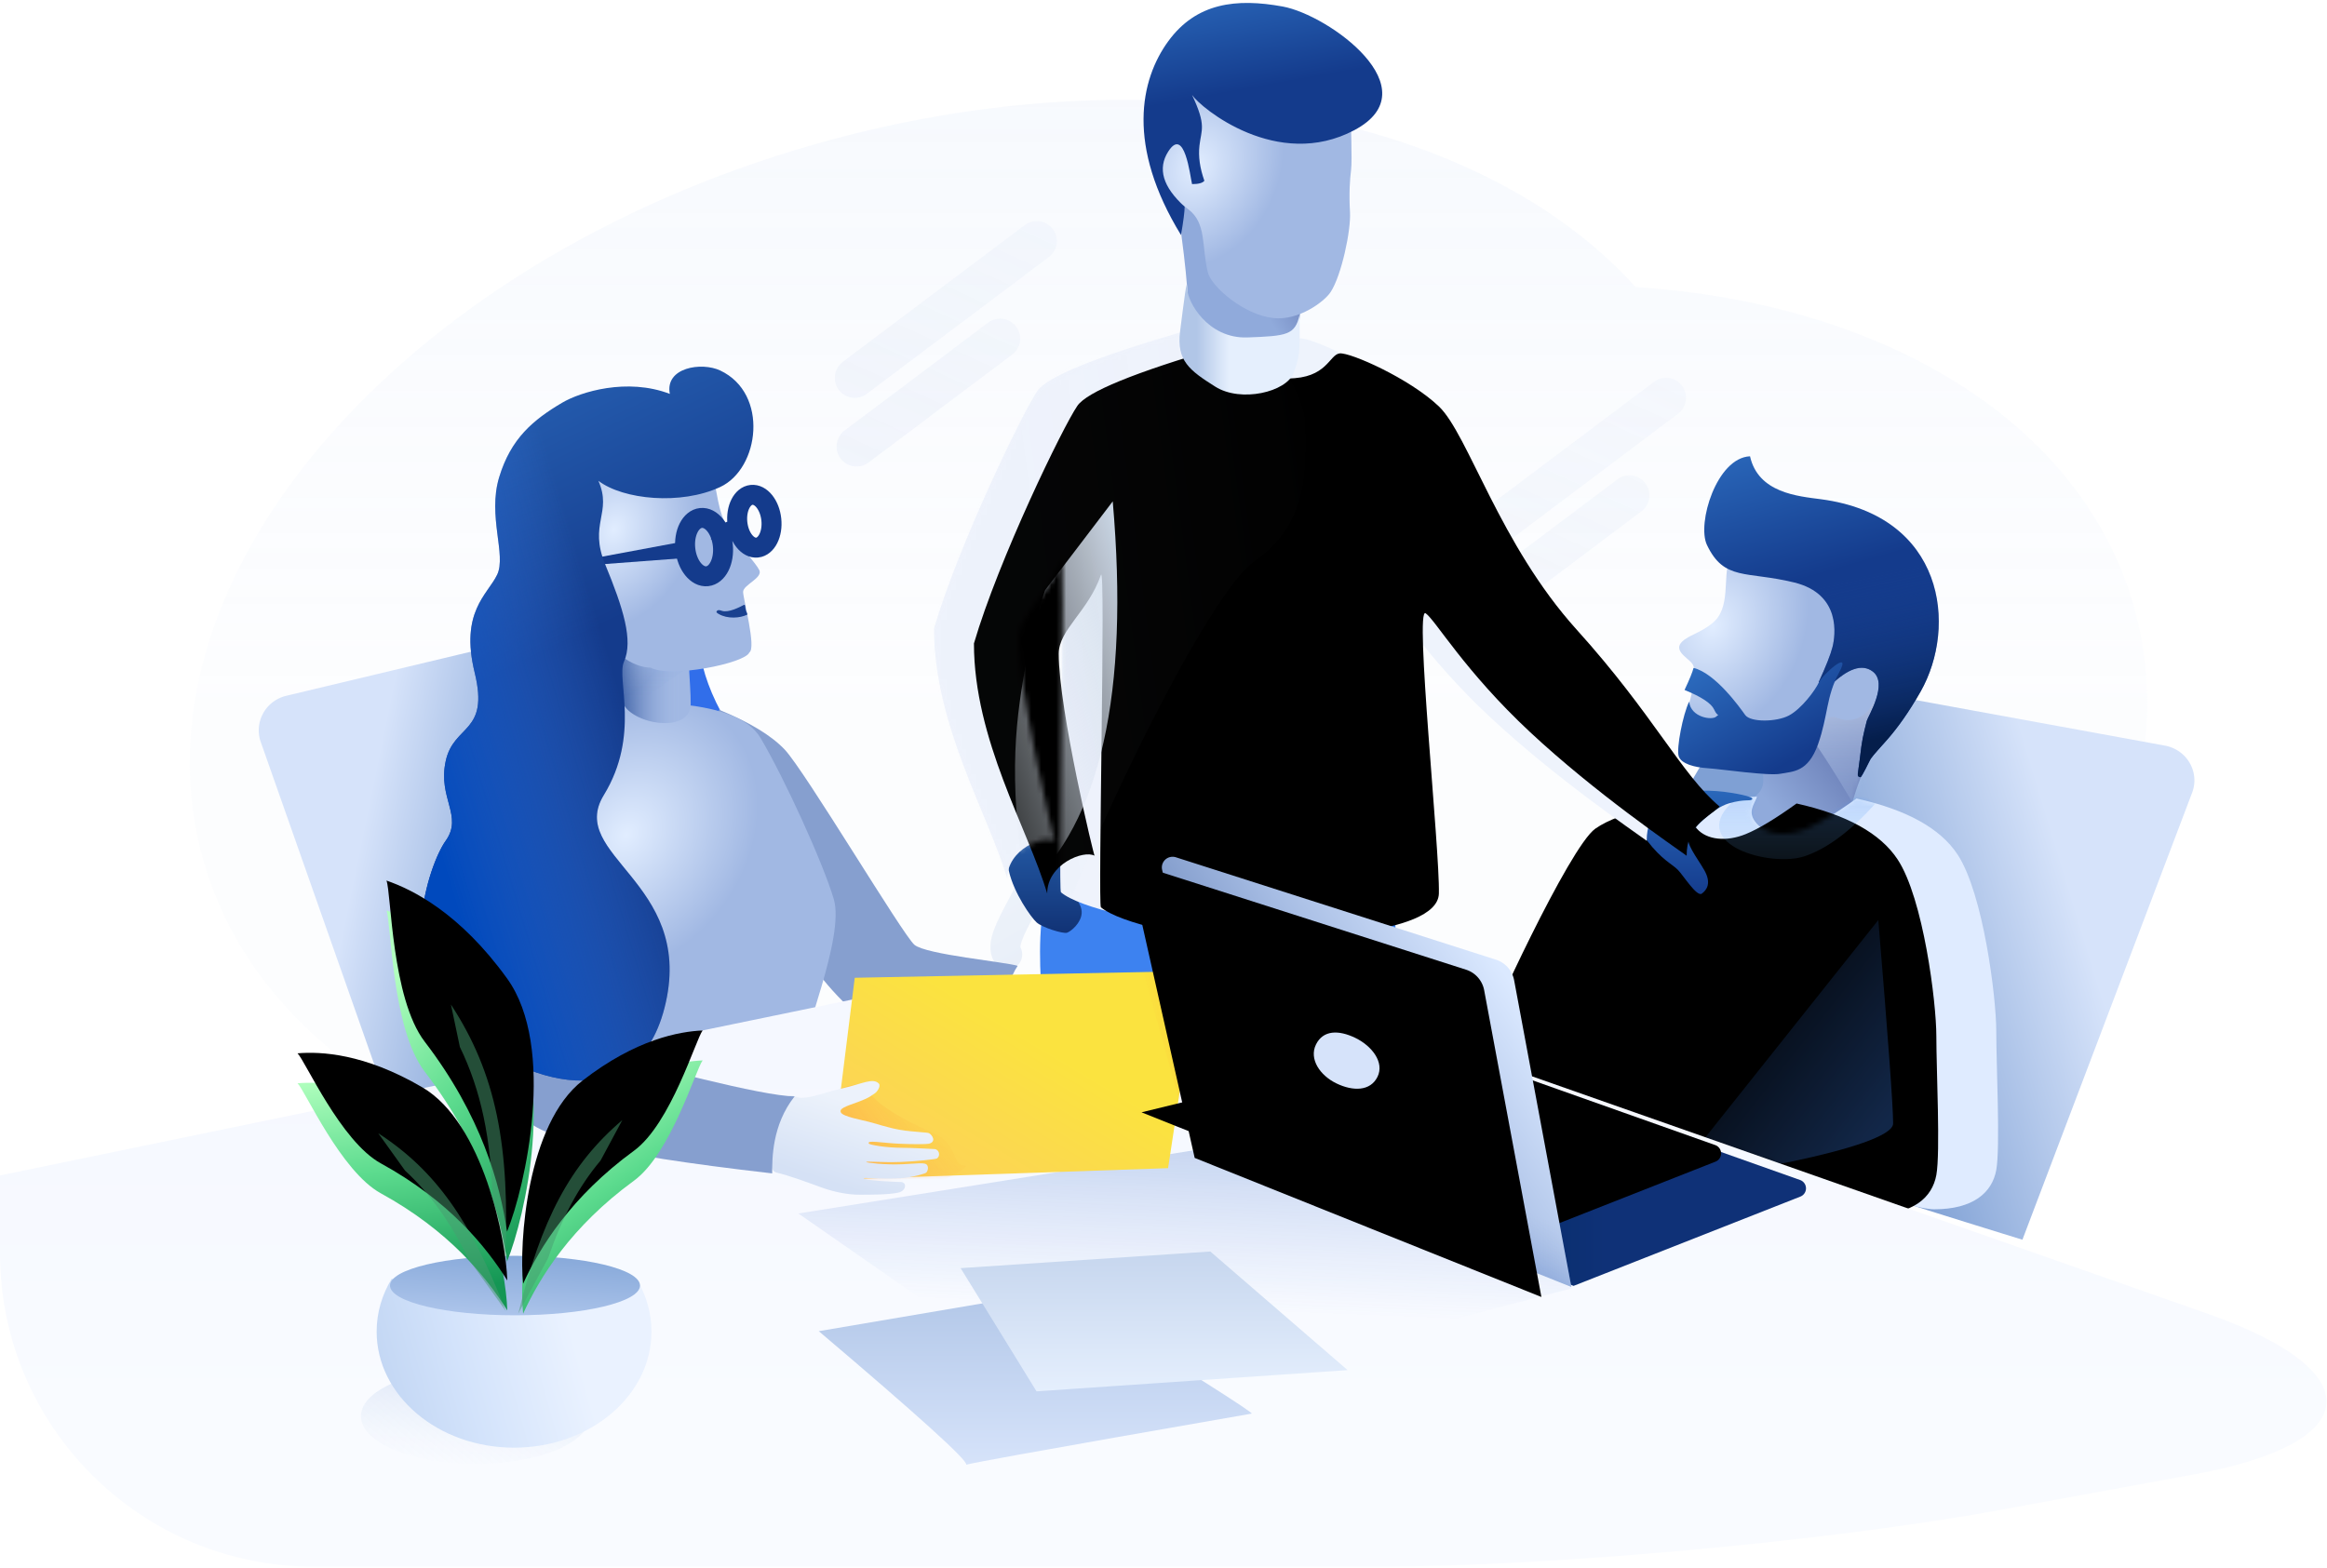 <svg xmlns="http://www.w3.org/2000/svg" xmlns:xlink="http://www.w3.org/1999/xlink" width="466" height="314" viewBox="0 0 466 314">
    <defs>
        <linearGradient id="a" x1="50%" x2="50%" y1="50%" y2="0%">
            <stop offset="0%" stop-color="#ECF2FC" stop-opacity=".642"/>
            <stop offset="100%" stop-color="#D4E1F8"/>
        </linearGradient>
        <linearGradient id="b" x1="50%" x2="50%" y1="0%" y2="100%">
            <stop offset="0%" stop-color="#CFDDF3"/>
            <stop offset="100%" stop-color="#A1B8E3"/>
        </linearGradient>
        <linearGradient id="c" x1="227.604%" x2="50%" y1="-30.265%" y2="100%">
            <stop offset="0%" stop-color="#CFDDF3"/>
            <stop offset="100%" stop-color="#A1B8E3"/>
        </linearGradient>
        <linearGradient id="d" x1="203.728%" x2="-41.694%" y1="-74.473%" y2="165.564%">
            <stop offset="0%" stop-color="#D2E0F9" stop-opacity="0"/>
            <stop offset="100%" stop-color="#B1C6E7" stop-opacity=".465"/>
        </linearGradient>
        <linearGradient id="e" x1="38.97%" x2="76.728%" y1="41.572%" y2="30.848%">
            <stop offset="0%" stop-color="#7FA0D4"/>
            <stop offset="100%" stop-color="#D6E3FA"/>
        </linearGradient>
        <linearGradient id="g" x1="80.672%" x2="50%" y1="11.93%" y2="43.951%">
            <stop offset="0%" stop-color="#5D6FAA"/>
            <stop offset="100%" stop-color="#90AADB"/>
        </linearGradient>
        <path id="f" d="M22.434 21.06c.738 2.492.404 4.291-1 5.397-2.108 1.658-4.225 4.478-6.311 4.71-2.086.232-4.345 1.353-4.711 4.22-.177 1.386-7.417 8.546-10.004 18.398-.654 2.495.142 6.333 2.39 11.515l5.982-3.225 8.52-13.518c9.46-3.22 14.794-5.214 16-5.984 1.809-1.154 7.668-6.091 6.539-7.943-1.13-1.851 2.545-13.615 4.728-15.901 2.183-2.287 3.971-7.858 4.015-9.916.044-2.057.8-8.216-4.648-8.02-3.633.132-10.8 6.887-21.5 20.267z"/>
        <linearGradient id="h" x1="50%" x2="50%" y1="0%" y2="100%">
            <stop offset="0%" stop-color="#CFDDF3"/>
            <stop offset="100%" stop-color="#A1B8E3" stop-opacity="0"/>
        </linearGradient>
        <radialGradient id="j" cx="20.393%" cy="34.859%" r="41.386%" fx="20.393%" fy="34.859%" gradientTransform="matrix(.92 .366 -.497 1.084 .19 -.104)">
            <stop offset="0%" stop-color="#E1EDFF"/>
            <stop offset="100%" stop-color="#A1B8E3"/>
        </radialGradient>
        <linearGradient id="k" x1="5.697%" x2="17.318%" y1="-6.56%" y2="43.646%">
            <stop offset="0%" stop-color="#2D6DC0"/>
            <stop offset="100%" stop-color="#143B8C"/>
        </linearGradient>
        <linearGradient id="m" x1="57.499%" x2="66.096%" y1="38.183%" y2="88.708%">
            <stop offset="0%" stop-color="#174293" stop-opacity="0"/>
            <stop offset="100%" stop-color="#051E4B"/>
        </linearGradient>
        <path id="l" d="M61.27 25.666c-9.546-2.331-13.985-.243-17.441-7.51C41.787 13.863 45.762.696 52.456.398c1.648 7.36 9.606 7.993 14.217 8.604 24.759 3.284 27.35 25.46 19.938 38.523-2.387 4.205-4.595 7.227-6.564 9.492-1.25 1.438-2.884 3.171-3.436 3.993-.185.275-1.782 3.738-2.058 3.671-.834-.204-.5-.245-.09-3.83.41-3.585.638-4.55 1.38-7.467.22-.861 4.372-7.48 1.183-9.876-2.125-1.598-4.997-.622-8.614 2.927l-2.197-.81c1.451-3.162 2.368-5.496 2.752-7.002.575-2.26 1.849-10.625-7.697-12.957z"/>
        <linearGradient id="n" x1="-8.15%" x2="50%" y1="26.687%" y2="100%">
            <stop offset="0%" stop-color="#2D6DC0"/>
            <stop offset="100%" stop-color="#143B8C"/>
        </linearGradient>
        <path id="o" d="M73.782.929c10.031 2.238 16.772 5.969 20.22 11.192 5.174 7.834 7.766 28.645 7.766 35.395 0 6.75.825 23.309 0 27.827-.825 4.517-4.613 7.873-12.452 7.873-5.227 0-34.85-9.522-88.867-28.568 7.104-3.442 10.769-5.819 10.995-7.132.339-1.97 16.824-37.89 22.037-41.55C38.695 2.306 49.518.575 53.857.575c-.635 1.725-2.046 3.117-.05 5.39 1.994 2.275 5.91 2.672 9.787 1.094 2.586-1.053 5.981-3.096 10.188-6.13z"/>
        <filter id="p" width="138.4%" height="147.2%" x="-19.2%" y="-23.6%" filterUnits="objectBoundingBox">
            <feGaussianBlur in="SourceAlpha" result="shadowBlurInner1" stdDeviation="13.5"/>
            <feOffset dx="-12" dy="1" in="shadowBlurInner1" result="shadowOffsetInner1"/>
            <feComposite in="shadowOffsetInner1" in2="SourceAlpha" k2="-1" k3="1" operator="arithmetic" result="shadowInnerInner1"/>
            <feColorMatrix in="shadowInnerInner1" values="0 0 0 0 0.09 0 0 0 0 0.255 0 0 0 0 0.573 0 0 0 0.204 0"/>
        </filter>
        <linearGradient id="q" x1="50%" x2="50%" y1="100%" y2="0%">
            <stop offset="0%" stop-color="#70B8F9" stop-opacity=".276"/>
            <stop offset="100%" stop-color="#3D82F0"/>
        </linearGradient>
        <linearGradient id="s" x1="55.246%" y1="54.367%" y2="81.956%">
            <stop offset="0%" stop-color="#3D82F0" stop-opacity="0"/>
            <stop offset="100%" stop-color="#3D82F0"/>
        </linearGradient>
        <radialGradient id="t" cx="20.393%" cy="34.859%" r="42.166%" fx="20.393%" fy="34.859%" gradientTransform="matrix(.903 .359 -.545 .953 .21 -.057)">
            <stop offset="0%" stop-color="#E1EDFF"/>
            <stop offset="100%" stop-color="#A1B8E3"/>
        </radialGradient>
        <linearGradient id="u" x1="50%" x2="50%" y1="0%" y2="100%">
            <stop offset="0%" stop-color="#2761AD"/>
            <stop offset="100%" stop-color="#113275"/>
        </linearGradient>
        <linearGradient id="v" x1="50%" x2="50%" y1="0%" y2="100%">
            <stop offset="0%" stop-color="#2D6DC0"/>
            <stop offset="100%" stop-color="#143B8C"/>
        </linearGradient>
        <linearGradient id="x" x1="89.924%" x2="44.829%" y1="15.337%" y2="32.846%">
            <stop offset="0%" stop-color="#EDF3FD"/>
            <stop offset="100%" stop-color="#EFF3FC"/>
        </linearGradient>
        <path id="w" d="M24.21 101.805c-2.186-1.217-9.502 1.688-9.502 7.564C10.823 96.299.04 78.608.04 59.273c4.943-16.855 17.838-43.427 20.718-47.598C22.678 8.895 32.191 5.003 49.296 0c3.826 4.133 8.36 6.2 13.602 6.2 7.864 0 8.277-4.767 10.378-5.016C75.376.936 87.277 6.2 93.147 11.8c5.87 5.6 12.155 27.624 27.596 44.72 15.44 17.097 20.978 29.025 28.64 35.449-2.811 2.487-6.618 3.936-6.618 9.837-2.773-2.01-18.244-12.526-31.357-24.767C98.295 64.798 92.48 54.618 90.5 53.24c-2.276-1.584 2.868 47.447 2.646 56.13-.222 8.682-30.428 9.177-39.874 9.177-9.446 0-24.055-3.23-27.804-6.417-.618-.525 1.001-69.463 0-66.57-2.542 7.338-8.445 10.96-8.445 15.793 0 11.232 7.2 41.243 7.186 40.453z"/>
        <filter id="y" width="120.8%" height="126.2%" x="-10.4%" y="-13.1%" filterUnits="objectBoundingBox">
            <feGaussianBlur in="SourceAlpha" result="shadowBlurInner1" stdDeviation="11.5"/>
            <feOffset dx="8" dy="3" in="shadowBlurInner1" result="shadowOffsetInner1"/>
            <feComposite in="shadowOffsetInner1" in2="SourceAlpha" k2="-1" k3="1" operator="arithmetic" result="shadowInnerInner1"/>
            <feColorMatrix in="shadowInnerInner1" values="0 0 0 0 0.729 0 0 0 0 0.8 0 0 0 0 0.933 0 0 0 1 0"/>
        </filter>
        <linearGradient id="z" x1="0%" y1="107.338%" y2="6.301%">
            <stop offset="0%" stop-color="#EAF0F7" stop-opacity=".116"/>
            <stop offset="100%" stop-color="#D1DDED"/>
        </linearGradient>
        <linearGradient id="B" x1="108.826%" x2="37.548%" y1="33.934%" y2="50%">
            <stop offset="0%" stop-color="#EAF0F7" stop-opacity=".116"/>
            <stop offset="100%" stop-color="#D1DDED"/>
        </linearGradient>
        <linearGradient id="C" x1="16.204%" x2="42.225%" y1="50%" y2="50%">
            <stop offset="0%" stop-color="#B1C6E7"/>
            <stop offset="100%" stop-color="#E5EFFD"/>
        </linearGradient>
        <linearGradient id="D" x1="57.42%" x2="21.615%" y1="50%" y2="41.705%">
            <stop offset="0%" stop-color="#7FA0D4"/>
            <stop offset="100%" stop-color="#D6E3FA"/>
        </linearGradient>
        <radialGradient id="E" cx="20.393%" cy="34.859%" r="44.48%" fx="20.393%" fy="34.859%" gradientTransform="matrix(.856 .34 -.655 .713 .258 .03)">
            <stop offset="0%" stop-color="#E1EDFF"/>
            <stop offset="100%" stop-color="#A1B8E3"/>
        </radialGradient>
        <linearGradient id="F" x1="10.176%" x2="10.176%" y1="-165.408%" y2="76.645%">
            <stop offset="0%" stop-color="#EAEFFF"/>
            <stop offset="100%" stop-color="#F9FBFF"/>
        </linearGradient>
        <linearGradient id="G" x1="50%" x2="43.212%" y1="0%" y2="60.284%">
            <stop offset="0%" stop-color="#0041B2"/>
            <stop offset="100%" stop-color="#2D64D7" stop-opacity="0"/>
        </linearGradient>
        <radialGradient id="I" cx="20.393%" cy="34.859%" r="43.71%" fx="20.393%" fy="34.859%" gradientTransform="matrix(.871 .346 -.623 .777 .243 .007)">
            <stop offset="0%" stop-color="#E1EDFF"/>
            <stop offset="100%" stop-color="#A1B8E3"/>
        </radialGradient>
        <linearGradient id="J" x1="19.769%" x2="81.577%" y1="61.532%" y2="61.532%">
            <stop offset="0%" stop-color="#133B8B"/>
            <stop offset="100%" stop-color="#A9BFE7" stop-opacity="0"/>
            <stop offset="100%" stop-color="#A9BFE7" stop-opacity="0"/>
        </linearGradient>
        <path id="H" d="M16.647 7.246c-.92 4.252-.126 7.329-.126 12.168 0 6.468-13.355 3.836-13.81-1.067C2.254 13.444 2.792 6.87.911 2.415c-1.88-4.454 16.655.58 15.735 4.831z"/>
        <linearGradient id="K" x1="50%" x2="50%" y1="0%" y2="100%">
            <stop offset="0%" stop-color="#699DF3"/>
            <stop offset="100%" stop-color="#8597B5" stop-opacity="0"/>
        </linearGradient>
        <radialGradient id="M" cx="20.393%" cy="34.859%" r="42.12%" fx="20.393%" fy="34.859%" gradientTransform="matrix(.904 .359 -.542 .96 .209 -.06)">
            <stop offset="0%" stop-color="#E1EDFF"/>
            <stop offset="100%" stop-color="#A1B8E3"/>
        </radialGradient>
        <linearGradient id="O" x1="0%" x2="62.737%" y1="100%" y2="40.733%">
            <stop offset="0%" stop-color="#FCCD60"/>
            <stop offset="100%" stop-color="#FBE33F"/>
        </linearGradient>
        <path id="N" d="M.703 42.532L5.745 2.074 74.505.711 68.493 40.21z"/>
        <linearGradient id="P" x1="72.842%" x2="0%" y1="27.929%" y2="50%">
            <stop offset="0%" stop-color="#FF7F31"/>
            <stop offset="100%" stop-color="#FFC83A" stop-opacity="0"/>
        </linearGradient>
        <linearGradient id="R" x1="50%" y1="69.99%" y2="36.609%">
            <stop offset="0%" stop-color="#FF7F31"/>
            <stop offset="100%" stop-color="#FFC83A" stop-opacity="0"/>
        </linearGradient>
        <linearGradient id="S" x1="41.811%" x2="12.449%" y1="18.141%" y2="76.637%">
            <stop offset="0%" stop-color="#ECF2FB"/>
            <stop offset="100%" stop-color="#D5E1F5"/>
        </linearGradient>
        <linearGradient id="U" x1="73.538%" x2="29.123%" y1="65.312%" y2="92.454%">
            <stop offset="0%" stop-color="#3D82F0" stop-opacity="0"/>
            <stop offset="100%" stop-color="#0049BD"/>
        </linearGradient>
        <path id="T" d="M119.828 23.304c4.97 3.801 16.534 4.916 24.405 1.244 7.872-3.672 9.792-18.707 0-23.332-3.724-1.76-11.122-.62-10.096 4.683-8.567-3.277-17.883-.407-21.577 1.778-5.755 3.405-10.24 7.116-12.6 14.916-2.358 7.8 1.492 15.557-.403 19.53-1.895 3.972-7.478 7.42-4.493 19.628 2.985 12.207-4.188 10.254-5.805 17.7-1.617 7.445 3.533 10.998 0 15.96-3.533 4.96-10.307 25.906 2.38 37.124 12.687 11.218 36.329 19.391 41.701-4.758 5.372-24.148-19.829-29.42-12.433-41.496 7.395-12.075 2.496-23.271 4.044-26.724 1.905-4.247-.143-10.73-3.76-19.513-3.35-8.136 1.473-10.309-1.363-16.74z"/>
        <linearGradient id="V" x1="50%" x2="50%" y1="0%" y2="100%">
            <stop offset="0%" stop-color="#B2C7E8"/>
            <stop offset="100%" stop-color="#D6E3FA"/>
        </linearGradient>
        <linearGradient id="W" x1="50%" x2="50%" y1="0%" y2="100%">
            <stop offset="0%" stop-color="#C6D6EE"/>
            <stop offset="100%" stop-color="#E5EFFD"/>
        </linearGradient>
        <linearGradient id="X" x1="39.974%" x2="65.338%" y1="21.658%" y2="21.658%">
            <stop offset="0%" stop-color="#002B64"/>
            <stop offset="100%" stop-color="#0F3177"/>
        </linearGradient>
        <path id="Y" d="M83.165 86.554L128.58 68.67a1.772 1.772 0 0 0-.059-3.326L70.695 44.845 13.649 58.789l69.516 27.765z"/>
        <filter id="Z" width="135.3%" height="198.3%" x="-17.7%" y="-49.1%" filterUnits="objectBoundingBox">
            <feGaussianBlur in="SourceAlpha" result="shadowBlurInner1" stdDeviation="12"/>
            <feOffset dx="-17" dy="-7" in="shadowBlurInner1" result="shadowOffsetInner1"/>
            <feComposite in="shadowOffsetInner1" in2="SourceAlpha" k2="-1" k3="1" operator="arithmetic" result="shadowInnerInner1"/>
            <feColorMatrix in="shadowInnerInner1" values="0 0 0 0 0.239 0 0 0 0 0.51 0 0 0 0 0.941 0 0 0 0.775 0"/>
        </filter>
        <linearGradient id="aa" x1="83.842%" x2="17.253%" y1="27.151%" y2="72.981%">
            <stop offset="0%" stop-color="#DBE9FF"/>
            <stop offset="44.095%" stop-color="#A7BDE4"/>
            <stop offset="100%" stop-color="#5876AF"/>
        </linearGradient>
        <linearGradient id="ac" x1="67.172%" x2="62.767%" y1="73.722%" y2="84.649%">
            <stop offset="0%" stop-color="#869FCE" stop-opacity="0"/>
            <stop offset="100%" stop-color="#4975C1"/>
        </linearGradient>
        <path id="ab" d="M3.538.705l64.078 20.508a5.354 5.354 0 0 1 3.644 4.108l11.465 61.457L13.29 58.92.768 3.198A2.134 2.134 0 0 1 2.406.652a2.18 2.18 0 0 1 1.132.053z"/>
        <filter id="ad" width="121.9%" height="120.9%" x="-11%" y="-10.4%" filterUnits="objectBoundingBox">
            <feGaussianBlur in="SourceAlpha" result="shadowBlurInner1" stdDeviation="6"/>
            <feOffset dx="-6" dy="2" in="shadowBlurInner1" result="shadowOffsetInner1"/>
            <feComposite in="shadowOffsetInner1" in2="SourceAlpha" k2="-1" k3="1" operator="arithmetic" result="shadowInnerInner1"/>
            <feColorMatrix in="shadowInnerInner1" values="0 0 0 0 1 0 0 0 0 1 0 0 0 0 1 0 0 0 0.5 0"/>
        </filter>
        <linearGradient id="ae" x1="24.884%" x2="58.188%" y1="100%" y2="-44.943%">
            <stop offset="0%" stop-color="#D9E5F6" stop-opacity="0"/>
            <stop offset="100%" stop-color="#B2C6EA"/>
        </linearGradient>
        <linearGradient id="af" x1="-37.185%" x2="76.244%" y1="80.778%" y2="61.143%">
            <stop offset="0%" stop-color="#ACC5E9"/>
            <stop offset="62.747%" stop-color="#D3E3FB"/>
            <stop offset="100%" stop-color="#EAF2FF"/>
        </linearGradient>
        <linearGradient id="ag" x1="77.599%" x2="40.27%" y1="0%" y2="146.301%">
            <stop offset="0%" stop-color="#86A8D9"/>
            <stop offset="100%" stop-color="#BCD0F2"/>
        </linearGradient>
        <linearGradient id="ah" x1="34.233%" x2="78.602%" y1="5.042%" y2="100%">
            <stop offset="0%" stop-color="#B1FFBE"/>
            <stop offset="44.421%" stop-color="#5CDB8E"/>
            <stop offset="100%" stop-color="#149654"/>
        </linearGradient>
        <path id="ai" d="M42.538 70.708c-1.37-9.513-5.142-23.249-16.481-38.044-6.68-8.715-6.701-29.94-7.666-32.28 5.241 1.807 14.657 6.465 24.147 19.599 9.95 13.767 3.638 41.844 0 50.725z"/>
        <filter id="aj" width="167.8%" height="128.4%" x="-33.9%" y="-14.2%" filterUnits="objectBoundingBox">
            <feGaussianBlur in="SourceAlpha" result="shadowBlurInner1" stdDeviation="7"/>
            <feOffset dy="-6" in="shadowBlurInner1" result="shadowOffsetInner1"/>
            <feComposite in="shadowOffsetInner1" in2="SourceAlpha" k2="-1" k3="1" operator="arithmetic" result="shadowInnerInner1"/>
            <feColorMatrix in="shadowInnerInner1" values="0 0 0 0 0.221 0 0 0 0 0.779 0 0 0 0 0.61 0 0 0 1 0"/>
        </filter>
        <linearGradient id="ak" x1="78.601%" x2="90.361%" y1="-9.302%" y2="88.816%">
            <stop offset="0%" stop-color="#B1FFBE"/>
            <stop offset="44.421%" stop-color="#5CDB8E"/>
            <stop offset="100%" stop-color="#149654"/>
        </linearGradient>
        <path id="al" d="M42.588 80.486c-4.236-6.793-11.72-15.998-25.333-23.462C9.235 52.628 2.103 36.45.582 34.99c4.605-.388 13.352-.007 24.998 6.812 12.208 7.148 16.806 30.686 17.008 38.684z"/>
        <filter id="am" width="147.6%" height="143.9%" x="-23.8%" y="-21.9%" filterUnits="objectBoundingBox">
            <feGaussianBlur in="SourceAlpha" result="shadowBlurInner1" stdDeviation="7"/>
            <feOffset dy="-6" in="shadowBlurInner1" result="shadowOffsetInner1"/>
            <feComposite in="shadowOffsetInner1" in2="SourceAlpha" k2="-1" k3="1" operator="arithmetic" result="shadowInnerInner1"/>
            <feColorMatrix in="shadowInnerInner1" values="0 0 0 0 0.221 0 0 0 0 0.779 0 0 0 0 0.61 0 0 0 1 0"/>
        </filter>
        <path id="an" d="M45.759 81.141c3.34-7.31 9.602-17.444 22.196-26.636C75.373 49.091 80.384 32.06 81.71 30.41c-4.638.21-13.3 1.72-24.017 10.015-11.235 8.696-12.768 32.728-11.934 40.717z"/>
        <filter id="ao" width="155.3%" height="139.4%" x="-27.7%" y="-19.7%" filterUnits="objectBoundingBox">
            <feGaussianBlur in="SourceAlpha" result="shadowBlurInner1" stdDeviation="7"/>
            <feOffset dy="-6" in="shadowBlurInner1" result="shadowOffsetInner1"/>
            <feComposite in="shadowOffsetInner1" in2="SourceAlpha" k2="-1" k3="1" operator="arithmetic" result="shadowInnerInner1"/>
            <feColorMatrix in="shadowInnerInner1" values="0 0 0 0 0.221 0 0 0 0 0.779 0 0 0 0 0.61 0 0 0 1 0"/>
        </filter>
    </defs>
    <g fill="none" fill-rule="evenodd">
        <path fill="url(#a)" d="M327.539 57.505c49.17 3.166 88.955 26.59 99.687 63.622 15.3 52.79-34.234 113.245-110.636 135.028-54.466 15.529-107.884 7.213-139.61-17.968-66.17 5.494-122.969-19.977-136.174-65.54C24.712 117.114 79.478 52.76 163.13 28.91c67.445-19.23 133.076-6.258 164.41 28.596z" opacity=".2"/>
        <g stroke="url(#b)" stroke-linecap="round" stroke-width="6" opacity=".3" transform="scale(-1 1) rotate(31 -404.909 -295.359)">
            <path d="M29.785 43.434c0-4.525 1.167-18.624 7.518-27.211M19.857 17.03C19.857 12.503 6.883 9.326.533.74"/>
        </g>
        <path fill="url(#c)" d="M12.405 25.262c2.767-3.872 4.15-8.196 4.15-12.972 0-7.165-1.858-12.973-4.15-12.973-2.293 0-4.151 5.808-4.151 12.973 0 4.776 1.384 9.1 4.15 12.972z" opacity=".3" transform="rotate(-48 352.54 -195.551)"/>
        <g stroke="url(#d)" stroke-linecap="round" stroke-linejoin="round" stroke-width="8" opacity=".473" transform="translate(171 48)">
            <path d="M.18 27.684L36.622.292M.539 41.437l28.743-21.605M126.2 59.07l36.442-27.391M126.558 72.824l28.744-21.605"/>
        </g>
        <path fill="url(#e)" d="M135.54 58.351L54.715 43.574c-23.456 33.669-34.556 62.064-33.299 85.183 14.82 6.017 43.35 15.54 85.59 28.567l33.986-89.538c1.393-3.668-.514-7.747-4.258-9.11a7.332 7.332 0 0 0-1.194-.325z" transform="translate(298 91)"/>
        <g transform="translate(330.307 132.803)">
            <mask id="i" fill="#fff">
                <use xlink:href="#f"/>
            </mask>
            <use fill="url(#g)" xlink:href="#f"/>
            <path fill="url(#h)" d="M42.815 31.641C35.925 19.662 30.87 12.17 27.652 9.164c-3.219-3.006 4.46-6.025 23.035-9.055l-7.872 34.924v-3.392z" mask="url(#i)" style="mix-blend-mode:multiply"/>
        </g>
        <path fill="url(#j)" d="M49.094 20.598c-2.494 1.645-.366 8.266-3.066 12.046-1.476 2.067-4.581 3.216-6.015 4.038-4.056 2.327.112 3.988.95 5.373.839 1.385.17 4.514-.457 6.98-.628 2.466-2.855 8.022-.467 9.264 2.387 1.242 17.046 6.663 21.284 5.007 4.24-1.656 5.755-9.95 6.8-10.49 1.044-.54 1.778.03 2.742.266 2.51.613 4.778-.766 5.985-2.727 1.366-2.222 3.31-1.208 2.259-4.244-1.621-4.684-11.015-23.13-14.747-24.457-3.733-1.326-11.41-3.601-15.268-1.056z" transform="translate(298 91)"/>
        <g transform="translate(298 91)">
            <use fill="url(#k)" xlink:href="#l"/>
            <use fill="url(#m)" xlink:href="#l"/>
        </g>
        <path fill="url(#n)" d="M66.218 45.732c-.729 1.591-3.478 5.258-5.96 6.582-2.48 1.325-7.708 1.406-8.78-.104-1.072-1.51-5.942-8.35-10.332-9.422-.22.866-.821 2.338-1.804 4.418 3.398 1.383 5.37 2.685 5.92 3.904.823 1.83 1.266.604.443 1.417-.822.812-5.117.188-5.443-2.984-1.239 2.525-2.57 9.343-2.1 10.9.469 1.558 3.17 2.273 5.834 2.44 2.665.168 12.16 1.587 14.579 1.103 2.418-.484 5.49-.205 7.514-5.945 2.023-5.74 1.573-9.458 4.213-14.346 2.64-4.889-3.356.447-4.084 2.037z" transform="translate(298 91)"/>
        <g transform="translate(298 159.018)">
            <mask id="r" fill="#fff">
                <use xlink:href="#o"/>
            </mask>
            <use fill="#DFEBFF" xlink:href="#o"/>
            <use fill="#000" filter="url(#p)" xlink:href="#o"/>
            <path fill="url(#q)" d="M48.572 1.957c-8.307 8.33 8.081 12.77 14.773 10.55 4.462-1.48 9.196-4.996 14.202-10.55C64.932-7.239 56.95-9.538 53.6-4.94c-5.027 6.897 3.281-1.433-5.027 6.897z" mask="url(#r)" opacity=".585" style="mix-blend-mode:multiply"/>
            <path fill="url(#s)" d="M36.733 77.328c5.916 0 44.379-6.24 44.379-11.304 0-3.376-.989-16.958-2.966-40.746M-17.152 55.363c2.68 0 15.067 15.374 26.385 10.2 13.672-6.252 21.634-29.398 21.634-32.17 0-2.119 3.59-9.636 2.222-17.827-.54-3.237-3.015-8.372-7.424-15.405" mask="url(#r)" opacity=".547" style="mix-blend-mode:multiply"/>
        </g>
        <g>
            <path fill="url(#g)" d="M49.59 47.127c1.446 10.889 1.723 17.225.831 19.009-1.337 2.675 1.253 15.262 9.5 15.992 8.249.73 12.573-2.743 12.897-11.236.324-8.492.84-11.766 2.173-15.524 1.332-3.758-23.492-19.327-24.57-16.449-.718 1.919-.995 4.655-.831 8.208z" transform="translate(187)"/>
            <path fill="url(#t)" d="M83.49 22.111c0 2.421.325 9.98.08 11.895-.247 1.915-.443 4.769-.222 8.456.221 3.687-1.716 12.756-3.88 16.042-1.29 1.961-6.409 5.743-11.43 5.212-5.952-.63-12.46-6.31-13.156-9.15-1.283-5.236-.22-9.857-3.918-12.64-3.698-2.782-6.394-5.366-6.061-9.661.333-4.296 4.13-14.52 6.061-14.95 1.93-.43 32.526 2.375 32.526 4.796z" transform="translate(187)"/>
            <path fill="url(#k)" d="M51.717 19.02c1.755 2.617 17.12 15.234 32.521 7.042 15.4-8.19-5.085-23.06-14.375-24.757-9.29-1.697-17.29-.754-22.909 6.952-5.618 7.706-8.437 20.912 2.555 38.828.484-2.843.726-4.738.726-5.684-4.374-3.956-5.468-7.642-3.28-11.058 3.28-5.125 4.366 4.923 4.762 6.537 1.306 0 2.128-.225 2.466-.675-.9-2.536-1.228-4.881-.984-7.036.365-3.232 1.445-3.951-1.482-10.15z" transform="translate(187)"/>
            <path fill="#3D82F0" d="M209.398 207.946c0-3.948-4.629-29.811 4.91-37.581 9.54-7.77 21.339 3.565 64.795 5.282.716 17.37.716 29.598 0 36.686-.716 7.087-26.965 17.133-69.705-4.387z"/>
            <path fill="url(#u)" d="M15.032 174.453c1.024 4.486 4.415 9.278 5.557 10.313 1.142 1.035 5.297 2.317 6.083 2.068.786-.249 2.853-1.957 2.947-3.956.093-1.999-1.89-3.125-1.904-6.079-.013-2.953-4.984-7.237-4.984-9.85 0-2.613-8.724 3.019-7.7 7.504z" transform="translate(187)"/>
            <path fill="url(#v)" d="M142.774 168.299c3.082 4.04 5.089 4.748 6.244 5.953 1.156 1.205 3.8 5.46 4.782 4.75.981-.709 1.998-2.105.47-4.75-1.528-2.644-3.841-5.434-3.038-6.833.803-1.4 4.724-5.538 7.996-6.498 3.273-.96 4.36-.34 4.686-.857.326-.516-3.914-1.265-5.66-1.458-1.748-.194-4.223-.416-7.793 0-2.38.277-4.037-.7-4.973-2.933-3.864 5.723-4.77 9.932-2.714 12.626z" transform="translate(187)"/>
            <g transform="translate(187 66.606)">
                <mask id="A" fill="#fff">
                    <use xlink:href="#w"/>
                </mask>
                <use fill="url(#x)" xlink:href="#w"/>
                <use fill="#000" filter="url(#y)" xlink:href="#w"/>
                <path fill="url(#z)" d="M22.302 51.598l13.533-17.775c3.342 38.429-2.447 64.299-17.365 77.61-3.943-23.096-1.748-35.168 0-45.26.765-4.419 2.042-9.277 3.832-14.575z" mask="url(#A)" style="mix-blend-mode:multiply"/>
                <path fill="url(#B)" d="M26.813 115.448c5.052-14.628 27.755-62.805 37.47-69.675C74 38.903 74.734 30.037 74.367 18.27 74 6.5 51.306-16.946 39.442-8.078 27.578.791-4.185 17.153-7.658 44.59c-3.473 27.438 11.319 69.523 18.001 65.362 6.683-4.16 11.419 20.123 16.47 5.496z" mask="url(#A)" opacity=".162" style="mix-blend-mode:multiply"/>
            </g>
            <path fill="url(#C)" d="M50.735 57.726c0 2.674 4.115 10.15 12.063 9.866 7.947-.284 9.545-.5 10.449-4.489 0 5.909.31 7.653-1.156 11.55-1.466 3.896-10.6 6.032-15.724 2.795-5.124-3.236-7.794-5.174-7.044-11.082.75-5.909 1.412-11.315 1.412-8.64z" transform="translate(187)"/>
        </g>
        <g>
            <path fill="url(#D)" d="M57.323 66.375l72.977-17.44c13.497 35.992 19.62 65.593 18.37 88.805-14.737 6.041-36.842 13.874-66.316 23.498L52.22 75.628c-1.306-3.71.676-7.765 4.427-9.057a7.25 7.25 0 0 1 .676-.196z" transform="translate(0 73)"/>
            <path fill="#316EEA" d="M140.392 126.804c-1.563 4.894 3.513 18.713 11.576 25.465 8.064 6.753-17.871 5.605-17.887-1.924-.015-7.528 7.873-28.435 6.31-23.54z"/>
            <path fill="#869FCF" d="M143.921 142.14c6.098 2.488 10.494 5.144 13.19 7.969 4.041 4.237 23.697 37.197 26.015 39.148 2.317 1.951 18.268 3.43 20.67 4.208-1.23 1.758-3.619 7.186-2.39 11.96-3.791 1.888-12.117.203-29.15-1.684-12.669-10.482-19.247-27.014-21.956-34.906-2.71-7.892-4.835-16.79-6.379-26.695z"/>
            <path fill="url(#E)" d="M152.289 74.793c4.923 8.328 12.517 25.052 14.673 32.271 2.313 7.743-6.677 28.133-6.573 32.924.087 3.996-4.07 2.6-40.997 6.276-1.141-7.044-1.141-15.852 0-26.424 1.712-15.858-5.264-37.193-3.33-40.775 1.934-3.582 6.64-11.2 8.705-11.2 2.065 0 22.598-1.4 27.522 6.928z" transform="translate(0 73)"/>
            <path fill="url(#F)" d="M0 162.454l170.087-35.118c32.457-6.701 84.112-3.226 115.37 7.761l156.621 55.052c32.722 11.501 31.59 25.897-2.526 32.153l-39.16 7.181c-34.118 6.257-89.9 11.328-124.574 11.328H62.798C28.117 240.811 0 212.69 0 178.005v-15.551z" transform="translate(0 73)"/>
            <path fill="url(#G)" d="M159.887 170.074l88.034-14.073 66.982 29.025-96.97 25.442" opacity=".197" style="mix-blend-mode:multiply" transform="translate(0 73)"/>
            <g transform="translate(121.798 121.585)">
                <mask id="L" fill="#fff">
                    <use xlink:href="#H"/>
                </mask>
                <use fill="url(#I)" xlink:href="#H"/>
                <use fill="url(#J)" fill-opacity=".67" xlink:href="#H"/>
                <path fill="url(#K)" d="M-2.472 26.168C10.976 15.024 19.252 9.451 22.356 9.451c3.104 0-5.172-1.868-24.828-5.604v22.321z" mask="url(#L)" opacity=".345" style="mix-blend-mode:multiply"/>
            </g>
            <path fill="url(#M)" d="M142.545 21.616c1.187 3.707 1.054 7.818 3.357 11.359 2.303 3.54 5.338 6.632 6.143 8.205.807 1.573-3.232 2.97-3.232 4.377 0 1.406 2.691 11.194 1.251 12.13-.82 2.185-15.935 5.215-19.751 3.044-3.364 0-8.55-2.92-11.732-10.093-3.182-7.174-3.329-24.593 0-29.022 3.329-4.428 22.777-3.707 23.964 0z" transform="translate(0 73)"/>
            <g transform="translate(165.424 193.782)">
                <mask id="Q" fill="#fff">
                    <use xlink:href="#N"/>
                </mask>
                <use fill="url(#O)" xlink:href="#N"/>
                <path fill="url(#P)" d="M72.134 31.63L63.183-.352h14.42z" mask="url(#Q)" opacity=".458" style="mix-blend-mode:multiply"/>
                <path fill="url(#R)" d="M8.345 23.87c0 2.551 6.213 6.255 13.517 9.498 4.236 1.88 3.652 6.244 5.495 6.244 3.348 0-6.864 4.778-30.637 14.335-1.289-12.923-1.289-21.071 0-24.444 2.108-5.513 11.625-7.035 11.625-5.634z" mask="url(#Q)" opacity=".528" style="mix-blend-mode:multiply"/>
            </g>
            <path fill="url(#S)" d="M160.528 146.9c2.088 0 4.616-1.091 8.309-1.926 3.692-.835 6.02-2.16 7.154-.927.443.482-.296 1.656-.836 1.976-.54.32-.827.79-3.405 1.734-2.393.875-3.778 1.284-3.346 2.1.433.815 4.353 1.524 5.608 1.853 1.603.42 4.012 1.238 6.31 1.62 2.569.426 5.406.474 5.733.66.617.353 1.52 1.68 0 2.104-.36.1-2.959.151-6.12 0-3.376-.162-6.471-.802-5.923 0 .13.19 3.243.818 6.663.818 2.026 0 6.127.25 6.386.25.938 0 1.409 1.267.558 1.891-.199.146-4.155.589-7.297.703-3.615.132-6.815-.192-6.852 0-.028.14 3.78.614 7.205.453 2.77-.13 4.294-.345 4.812 0 .518.345.387 1.266 0 1.681-.16.173-2.665.96-5.165 1.124-3.51.23-7.325-.172-7.358 0-.09.456 6.397.745 7.358.745 1.369 0 1.196 1.75-.387 2.12-1.986.466-6.096.429-7.966.429s-4.68-.428-7.493-1.461c-2.812-1.033-6.567-2.416-8.947-2.957-2.572-.585-.725-8.628 1.056-12.848 1.78-4.22 1.856-2.141 3.943-2.141z" transform="translate(0 73)"/>
            <path fill="#869FCF" d="M98.379 173.497c-5.32 13.452-1.114 23.662 1.22 35.317 2.336 11.655 3.398 14.178 7.119 16.548 3.721 2.37 12.846 5.672 47.918 9.678 0-2.77-.09-9.653 4.494-15.433-6.48 0-29.518-6.284-37.439-8.254-7.116-5.394 0-14.042 0-30.267 0-16.226-17.993-21.042-23.312-7.59z"/>
            <path fill="#143B8C" d="M136.835 108.475l-17.952 3.345v1.33l18.591-1.4z"/>
            <path fill="#000" fill-opacity="0" stroke="#143B8C" stroke-width="4" d="M141.615 115.427c-2.073.215-4.034-2.225-4.376-5.446-.342-3.222 1.063-6.012 3.135-6.227 2.073-.216 4.033 2.225 4.376 5.446.342 3.221-1.063 6.011-3.135 6.227zM151.625 109.688c-1.875.195-3.65-2.013-3.959-4.927-.31-2.915.961-5.44 2.836-5.634 1.876-.195 3.65 2.013 3.96 4.927.309 2.915-.962 5.44-2.837 5.634zM144.373 108.075c0-.812 2.319-2.406 3.482-1.604"/>
            <g transform="translate(0 73)">
                <use fill="url(#k)" xlink:href="#T"/>
                <use fill="url(#U)" xlink:href="#T"/>
            </g>
            <path fill="url(#V)" d="M.338 15.956l47.85-8.131C74.602 24.149 87.545 32.364 87.02 32.469c-.746.149-53.584 9.287-57.153 10.234.334-.843-9.511-9.761-29.528-26.747z" transform="translate(163.626 250.69)"/>
            <path fill="url(#W)" d="M28.748 3.328L78.753 0l27.49 23.756-62.299 4.25z" transform="translate(163.626 250.69)"/>
            <g>
                <g transform="translate(231.953 171.019)">
                    <use fill="url(#X)" xlink:href="#Y"/>
                    <use fill="#000" filter="url(#Z)" xlink:href="#Y"/>
                </g>
                <g transform="translate(231.953 171.019)">
                    <use fill="url(#aa)" xlink:href="#ab"/>
                    <use fill="url(#ac)" fill-opacity=".23" xlink:href="#ab"/>
                    <use fill="#000" filter="url(#ad)" xlink:href="#ab"/>
                </g>
                <path fill="#D6E3FA" d="M267.635 217.018c3.303 1.593 6.785 1.59 8.221-1.323 1.437-2.913-1.154-6.21-4.457-7.804-3.302-1.593-6.425-1.59-7.861 1.324-1.437 2.913.795 6.21 4.097 7.803z"/>
            </g>
            <path fill="#1A418F" d="M148.965 121.173c.353-.18.242.616.396 1.083.153.467.258.54.309.845-1.465.747-4.014.894-5.721-.105-.342-.2-.64-.364-.357-.64.283-.275.636-.102 1.017.01 1.329.388 3.443-.728 4.356-1.193z"/>
            <g>
                <path fill="url(#ae)" d="M23.314 22.94c12.665 0 22.932 4.286 22.932 9.572 0 5.287-10.267 9.572-22.932 9.572S.382 37.8.382 32.512c0-5.286 10.267-9.572 22.932-9.572z" opacity=".7" transform="translate(71.897 251.167)"/>
                <path fill="url(#af)" d="M52.727 1.295c1.726 3.04 2.692 6.445 2.692 10.041 0 12.84-12.32 23.25-27.518 23.25S.382 24.175.382 11.335C.382 7.531 1.464 3.94 3.383.768c12.19 1.94 36.455 1.816 49.344.527z" transform="translate(75.044 255.394)"/>
                <path fill="url(#ag)" d="M25.799.384c13.826 0 25.034 2.667 25.034 5.957s-11.208 5.956-25.034 5.956C11.973 12.297.764 9.63.764 6.341.764 3.05 11.973.384 25.8.384z" transform="translate(77.337 251.167)"/>
                <g transform="translate(59 182)">
                    <use fill="url(#ah)" xlink:href="#ai"/>
                    <use fill="#000" filter="url(#aj)" xlink:href="#ai"/>
                </g>
                <path fill="#489C71" fill-opacity=".5" fill-rule="nonzero" d="M92.094 209.72c4.243 8.734 6.279 18.407 6.57 31.168l2.491 11.82c1.047-23.123-1.825-37.717-10.853-51.494l1.792 8.506z"/>
                <g transform="translate(59 182)">
                    <use fill="url(#ak)" xlink:href="#al"/>
                    <use fill="#000" filter="url(#am)" xlink:href="#al"/>
                </g>
                <path fill="#489C71" fill-opacity=".5" fill-rule="nonzero" d="M81.118 234.488L75.748 227c11.508 7.465 18.592 17.627 25.547 35.614l-7.352-10.25c-3.802-7.652-7.866-13.318-12.825-17.877z"/>
                <g transform="translate(59 182)">
                    <use fill="url(#ah)" xlink:href="#an"/>
                    <use fill="#000" filter="url(#ao)" xlink:href="#an"/>
                </g>
                <path fill="#489C71" fill-opacity=".5" fill-rule="nonzero" d="M109.75 252.034l-5.963 11.092c4.6-18.809 10.34-29.844 20.838-38.765l-4.354 8.1c-4.38 5.205-7.712 11.405-10.521 19.573z"/>
            </g>
        </g>
    </g>
</svg>
